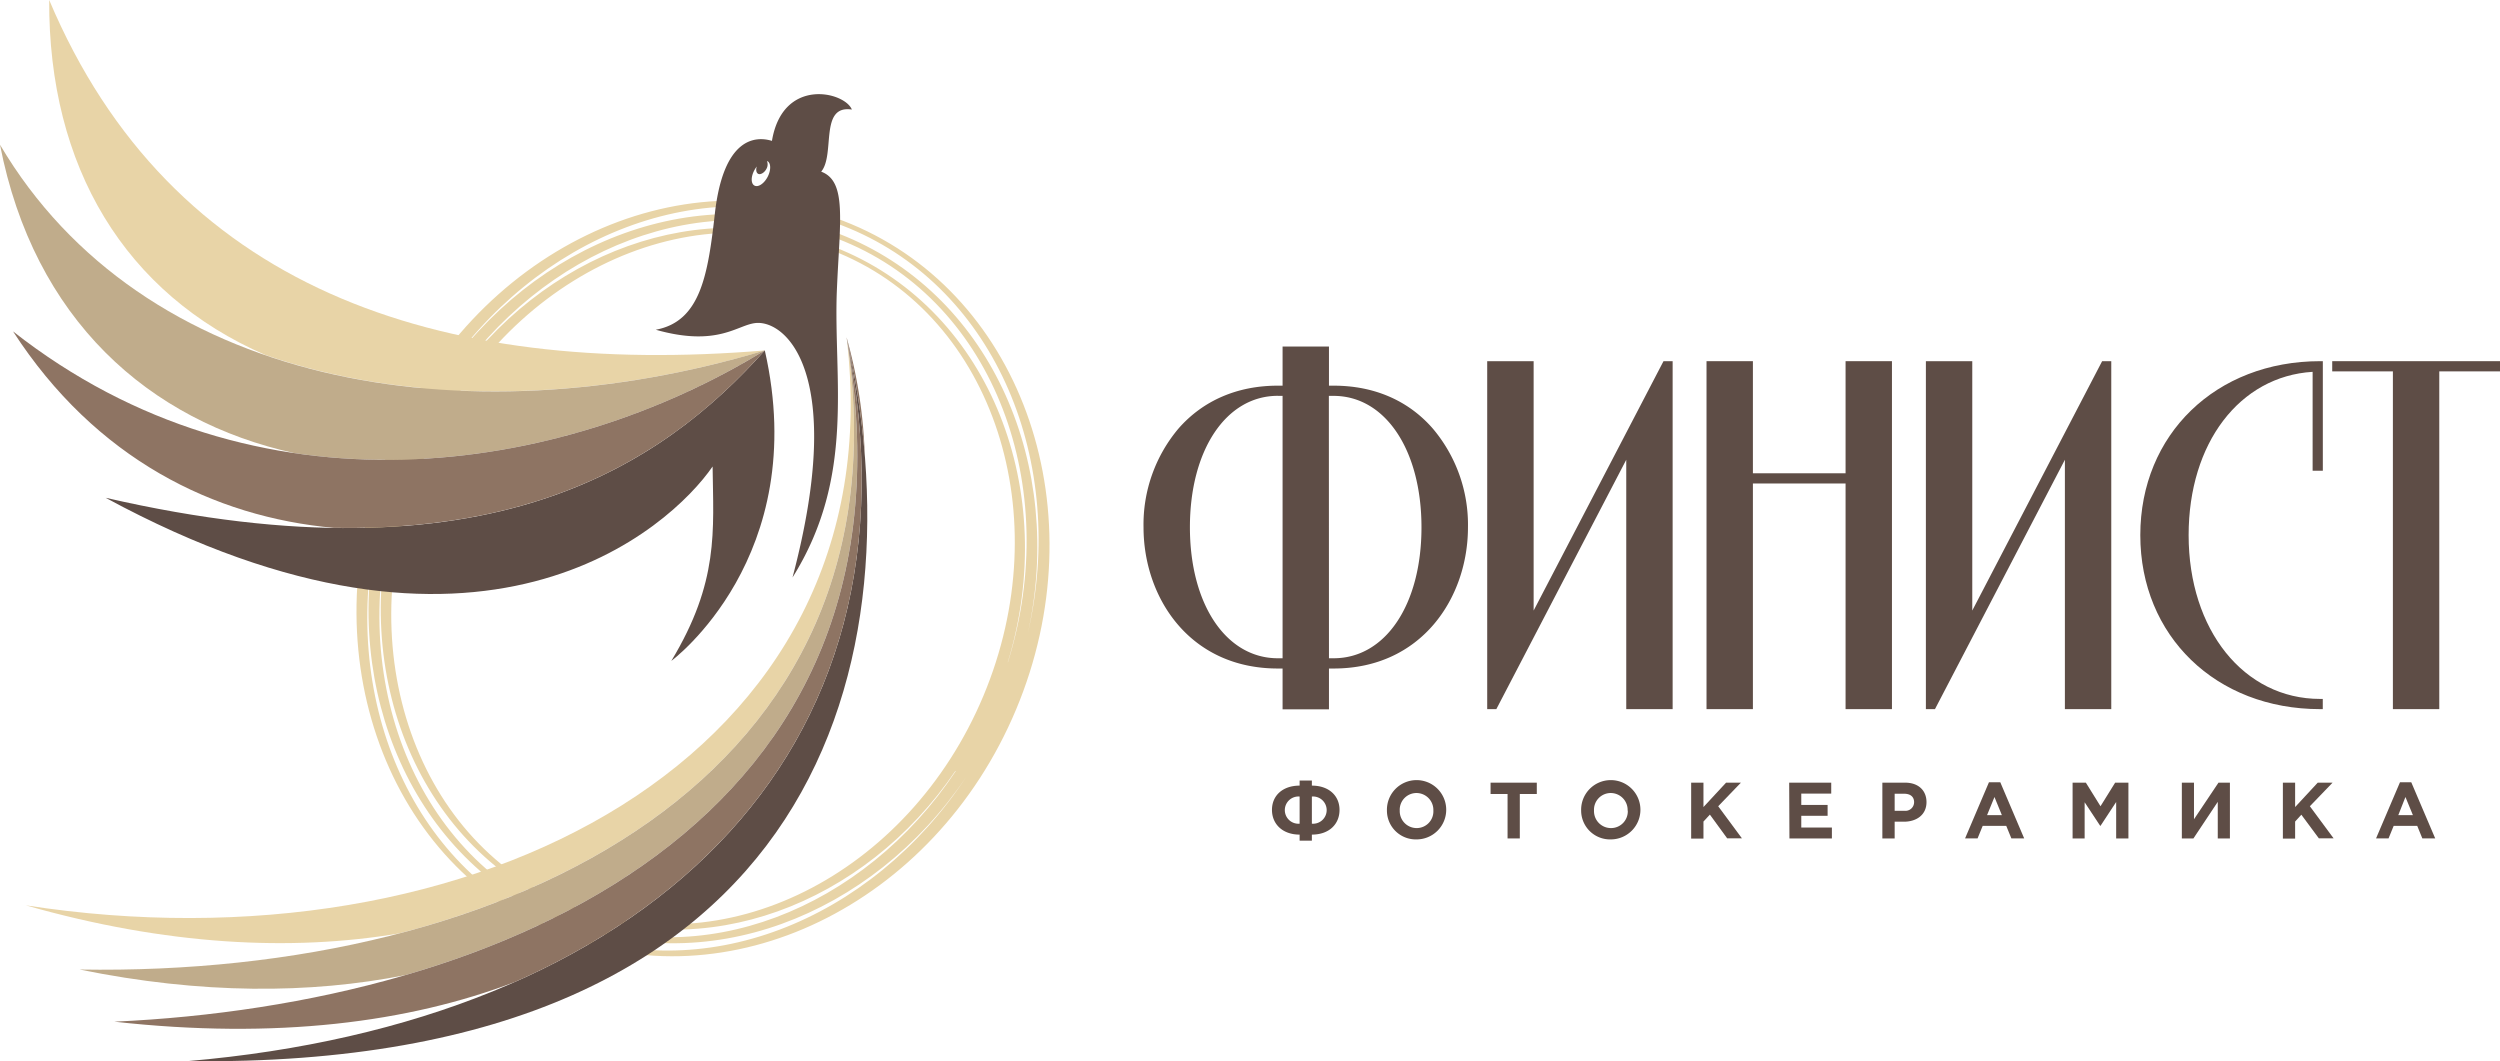 <?xml version="1.0" encoding="UTF-8" standalone="no"?><svg xmlns="http://www.w3.org/2000/svg" viewBox="0 0 489.93 207.98"><defs><style>.cls-1{fill:#e8d4a7;}.cls-2{fill:#5e4d46;}.cls-3{fill:#c0ac8b;}.cls-4{fill:#8e7463;}</style></defs><g id="Слой_2" data-name="Слой 2"><g id="Layer_1" data-name="Layer 1"><path class="cls-1" d="M166.86,43.93C133,29.74,92.48,49.32,76.42,87.66s-1.61,80.93,32.27,95.12,74.37-5.39,90.43-43.73S200.73,58.12,166.86,43.93Zm25.86,92.44c-14.74,35.19-51.3,53.42-81.64,40.71s-43-51.55-28.25-86.74,51.3-53.42,81.64-40.71S207.46,101.18,192.72,136.37ZM78,97l0,0c-10.25,33.52,3.4,68.63,32.69,80.89,27.08,11.35,58.71-.55,76.52-26.78l.09,0c-18.08,27.18-50.09,39.77-77.3,28.37C80.71,167.21,67.32,131.35,78,97Zm31,85c-28.67-12-42.66-45.69-34.91-79.37-7.26,32.83,7,65.79,35.58,77.77,28.24,11.83,61.24-.69,79.69-28.17h0C170.72,180.59,137.37,193.8,109.05,181.93Zm88.49-52.2,0,0c10.24-33.52-3.41-68.61-32.69-80.87-27.08-11.35-58.69.54-76.51,26.75l-.09,0c18.09-27.17,50.09-39.74,77.29-28.35C194.83,59.49,208.22,95.34,197.54,129.73ZM165.83,46.38c-28.24-11.82-61.22.68-79.67,28.15h0c18.7-28.42,52-41.61,80.35-29.75,28.67,12,42.66,45.69,34.91,79.37C208.67,91.32,194.42,58.36,165.83,46.38Z"/><path class="cls-2" d="M261.36,75.58h-.92V67.91h-9.09v7.67h-.93c-7.9,0-14.62,2.89-19.44,8.37a29.17,29.17,0,0,0-6.88,19.39c0,13.75,9,27.67,26.32,27.67h.93v8h9.09v-8h.92c17.28,0,26.32-13.92,26.32-27.67A29.17,29.17,0,0,0,280.8,84C276,78.47,269.26,75.58,261.36,75.58Zm-10.94,2h.93V129h-.93c-10.14,0-17.23-10.56-17.23-25.68S240.28,77.57,250.42,77.57Zm10,0h.92c10.14,0,17.23,10.6,17.23,25.77S271.5,129,261.36,129h-.92Z"/><polygon class="cls-2" points="300.55 119.65 300.55 70.78 291.45 70.78 291.45 138.97 293.24 138.97 318.7 90.1 318.7 138.97 327.79 138.97 327.79 70.78 326 70.78 300.55 119.65"/><polygon class="cls-2" points="361.68 92.75 343.52 92.75 343.52 70.78 334.43 70.78 334.43 138.97 343.52 138.97 343.52 94.75 361.68 94.75 361.68 138.97 370.77 138.97 370.77 70.78 361.68 70.78 361.68 92.75"/><polygon class="cls-2" points="386.51 119.65 386.51 70.78 377.42 70.78 377.42 138.97 379.2 138.97 404.66 90.1 404.66 138.97 413.75 138.97 413.75 70.78 411.96 70.78 386.51 119.65"/><path class="cls-2" d="M419.44,104.88c0,19.75,14.82,34.09,35.24,34.09h.52v-2h-.52c-14.93,0-25.77-13.5-25.77-32.1,0-18.06,10-31.12,24.3-32V92.25h2V70.78h-.52C434.26,70.78,419.44,85.12,419.44,104.88Z"/><polygon class="cls-2" points="457.05 70.78 457.05 72.78 468.94 72.78 468.94 138.97 478.03 138.97 478.03 72.78 489.93 72.78 489.93 70.78 457.05 70.78"/><path class="cls-2" d="M166.94,21.47c-1.39-3.5-13.56-6.43-15.66,6.14-3.22-1-9.51-.69-11.19,14.28C138.73,54,137.22,63,128.51,64.62c12.2,3.45,16-1,19.63-1.32,5.84-.53,17.78,9.81,7.17,49.87,12.46-19.9,7.95-39,8.7-56.45.57-13.48,2-21.19-3.08-23.08C163.73,30.28,160.51,20.49,166.94,21.47ZM150.42,34.69c-.7,1.31-1.84,2.06-2.56,1.68s-.73-1.75,0-3.06a5.86,5.86,0,0,1,.45-.69c-.21.64-.12,1.24.28,1.45s1.17-.17,1.58-.93a1.76,1.76,0,0,0,.15-1.55l.1,0C151.1,32,151.11,33.38,150.42,34.69Z"/><path class="cls-1" d="M78.24,182.92c56.24-14.71,97.54-52.59,87.66-116.83C175.91,148.78,92,190.94,5.05,177.42,32.58,185.27,57.1,186.49,78.24,182.92Z"/><path class="cls-3" d="M79.44,191.09c54.65-15.93,98.89-53.68,86.46-125C179.22,152.7,99.53,191.41,15.6,190,39.41,194.86,60.76,194.8,79.44,191.09Z"/><path class="cls-2" d="M165.9,66.09c17,83.07-40.85,134.3-129.13,141.86C162.67,209.56,179.88,127.42,165.9,66.09Z"/><path class="cls-4" d="M165.9,66.09a164.13,164.13,0,0,1,3.57,23.14A95.53,95.53,0,0,0,165.9,66.09Z"/><path class="cls-4" d="M100.85,192.46c50-22.12,77.45-65.77,65.05-126.37C182.52,161.45,97.83,196.8,22.4,200.22,54.16,203.76,80.09,200.37,100.85,192.46Z"/><path class="cls-1" d="M52,69.57c27.09,9.37,59.48,9.32,91.34.94l2-.53c1.54-.42,3.07-.85,4.6-1.31C85.64,74,33.46,56.43,9.64,0,9.49,32.7,24.43,57.56,52,69.57Z"/><path class="cls-3" d="M57.74,88.81c33.19,4.9,66.6-4.47,92.14-20.14C90.46,86.49,27.79,75.43,0,28.36,6.62,62.49,29.07,82.52,57.74,88.81Z"/><path class="cls-2" d="M131.56,129.52c9.37-15.52,8.24-25.45,8.09-38.1-8.22,11.93-45.22,46.11-118.95,6.13C95.85,114.85,129.88,91,149.88,68.67,159.08,109.17,131.56,129.52,131.56,129.52Z"/><path class="cls-4" d="M149.88,68.67c-40.14,24.62-99.69,33.7-147.33-3.73,16.19,25,39.35,36.38,62.91,38.51C110.43,104.19,134.37,86,149.88,68.67Z"/><path class="cls-2" d="M254.69,164.75v-1.19c-3.37,0-5.42-2.09-5.42-4.85s2.06-4.75,5.42-4.75v-1h2.4v1c3.35,0,5.42,2,5.42,4.76s-2,4.84-5.42,4.84v1.19Zm0-8.65a2.67,2.67,0,1,0,0,5.32Zm2.4,5.32a2.67,2.67,0,1,0,0-5.32Z"/><path class="cls-2" d="M271.8,158.85a5.81,5.81,0,1,1,5.79,5.65A5.65,5.65,0,0,1,271.8,158.85Zm9.1,0a3.32,3.32,0,0,0-3.31-3.44,3.28,3.28,0,0,0-3.28,3.44,3.32,3.32,0,0,0,3.31,3.43A3.27,3.27,0,0,0,280.9,158.85Z"/><path class="cls-2" d="M295.44,155.6h-3.33v-2.22h9.06v2.22h-3.33v8.71h-2.4Z"/><path class="cls-2" d="M309.86,158.85a5.81,5.81,0,1,1,5.8,5.65A5.66,5.66,0,0,1,309.86,158.85Zm9.11,0a3.32,3.32,0,0,0-3.31-3.44,3.28,3.28,0,0,0-3.28,3.44,3.32,3.32,0,0,0,3.31,3.43A3.28,3.28,0,0,0,319,158.85Z"/><path class="cls-2" d="M331.42,153.38h2.41v4.78l4.43-4.78h2.91L336.72,158l4.65,6.29h-2.89l-3.39-4.65L333.83,161v3.34h-2.41Z"/><path class="cls-2" d="M350.63,153.38h8.24v2.14H353v2.22h5.16v2.14H353v2.29H359v2.14h-8.32Z"/><path class="cls-2" d="M368.89,153.38h4.47c2.61,0,4.18,1.55,4.18,3.81,0,2.53-2,3.84-4.42,3.84H371.3v3.28h-2.41Zm4.31,5.51a1.7,1.7,0,0,0,1.91-1.68c0-1.08-.75-1.66-1.95-1.66H371.3v3.34Z"/><path class="cls-2" d="M389.78,153.3H392l4.68,11h-2.51l-1-2.45h-4.62l-1,2.45H385.1Zm2.53,6.44-1.45-3.55-1.45,3.55Z"/><path class="cls-2" d="M406.17,153.38h2.6l2.87,4.62,2.87-4.62h2.6v10.93h-2.4v-7.14l-3.07,4.67h-.06l-3.05-4.62v7.09h-2.36Z"/><path class="cls-2" d="M437,164.31h-2.38v-7.17l-4.77,7.17h-2.27V153.38h2.38v7.17l4.8-7.17H437Z"/><path class="cls-2" d="M447.38,153.38h2.4v4.78l4.43-4.78h2.91L452.67,158l4.65,6.29h-2.89L451,159.66,449.78,161v3.34h-2.4Z"/><path class="cls-2" d="M470.33,153.3h2.21l4.69,11h-2.52l-1-2.45h-4.62l-1,2.45h-2.45Zm2.53,6.44-1.46-3.55L470,159.74Z"/></g></g></svg>